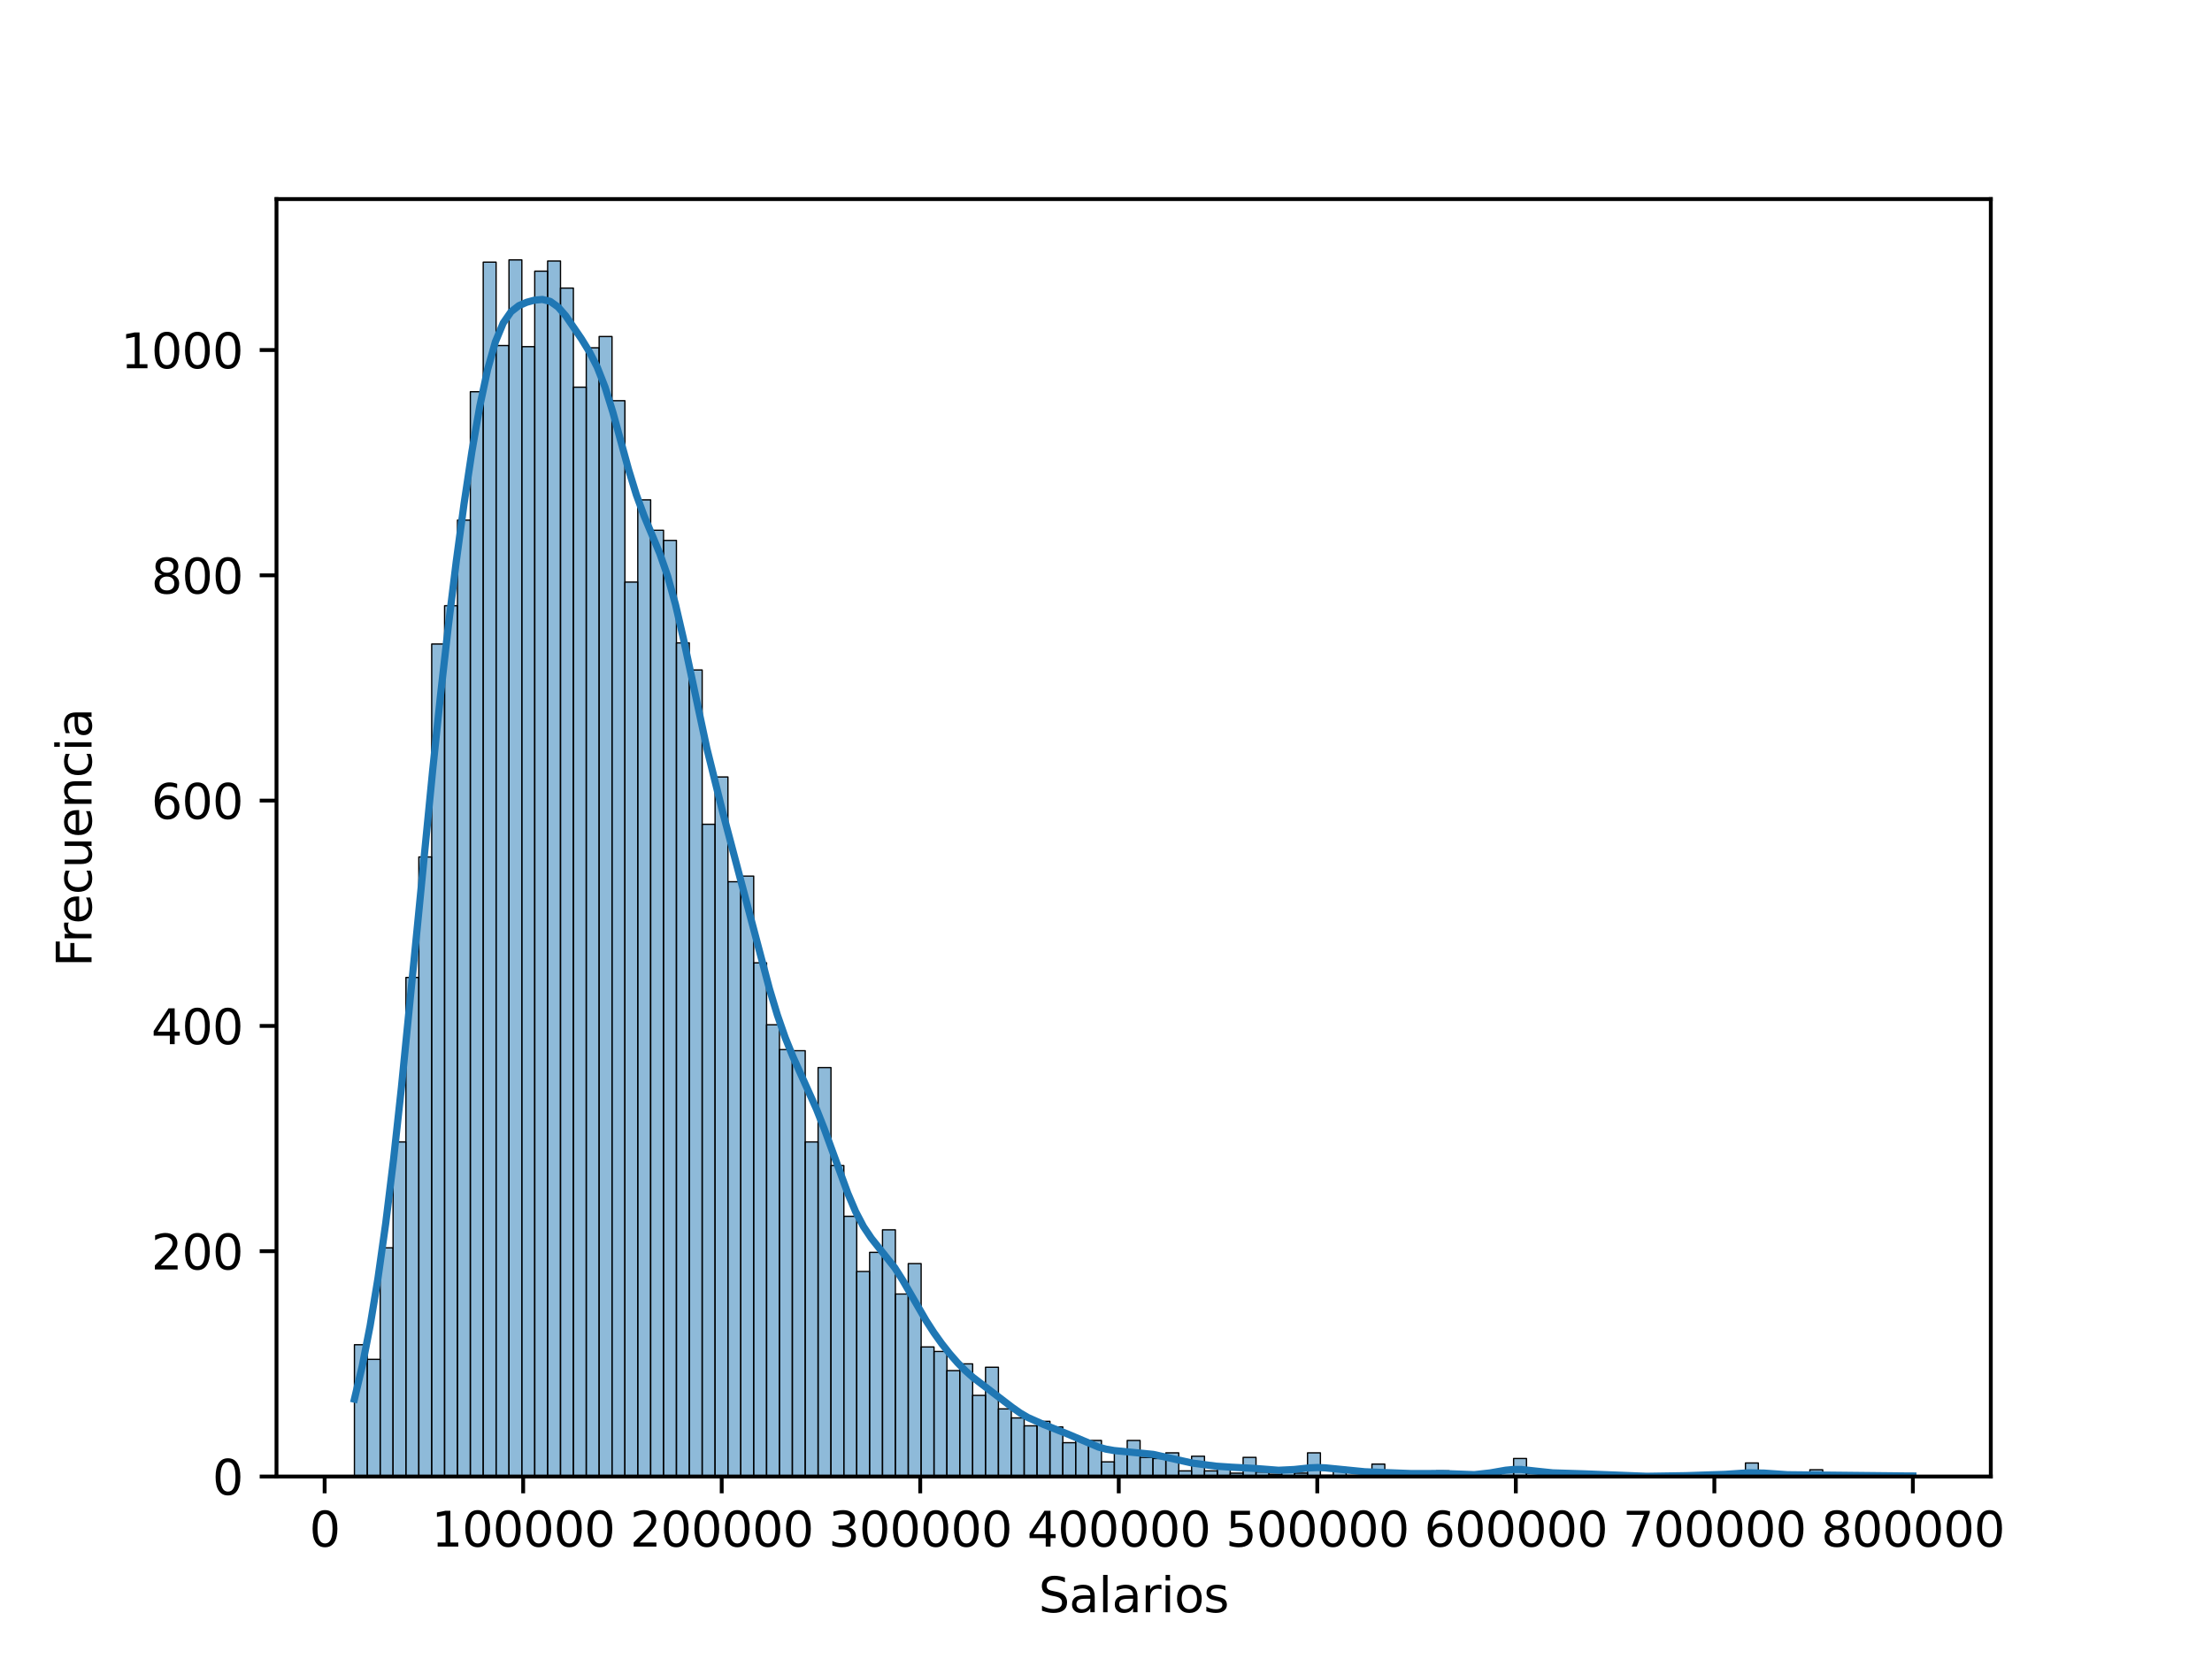 <?xml version="1.0" encoding="utf-8" standalone="no"?>
<!DOCTYPE svg PUBLIC "-//W3C//DTD SVG 1.1//EN"
  "http://www.w3.org/Graphics/SVG/1.1/DTD/svg11.dtd">
<svg xmlns:xlink="http://www.w3.org/1999/xlink" width="460.8pt" height="345.6pt" viewBox="0 0 460.8 345.6" xmlns="http://www.w3.org/2000/svg" version="1.1">
 <defs>
  <style type="text/css">*{stroke-linejoin: round; stroke-linecap: butt}</style>
 </defs>
 <g id="figure_1">
  <g id="patch_1">
   <path d="M 0 345.6 
L 460.8 345.6 
L 460.8 0 
L 0 0 
z
" style="fill: #ffffff"/>
  </g>
  <g id="axes_1">
   <g id="patch_2">
    <path d="M 57.6 307.584 
L 414.72 307.584 
L 414.72 41.472 
L 57.6 41.472 
z
" style="fill: #ffffff"/>
   </g>
   <g id="patch_3">
    <path d="M 73.833 307.584 
L 76.516 307.584 
L 76.516 280.128 
L 73.833 280.128 
z
" clip-path="url(#p0c5a910bc1)" style="fill: #1f77b4; fill-opacity: 0.5; stroke: #000000; stroke-width: 0.268; stroke-linejoin: miter"/>
   </g>
   <g id="patch_4">
    <path d="M 76.516 307.584 
L 79.199 307.584 
L 79.199 283.179 
L 76.516 283.179 
z
" clip-path="url(#p0c5a910bc1)" style="fill: #1f77b4; fill-opacity: 0.5; stroke: #000000; stroke-width: 0.268; stroke-linejoin: miter"/>
   </g>
   <g id="patch_5">
    <path d="M 79.199 307.584 
L 81.882 307.584 
L 81.882 259.947 
L 79.199 259.947 
z
" clip-path="url(#p0c5a910bc1)" style="fill: #1f77b4; fill-opacity: 0.5; stroke: #000000; stroke-width: 0.268; stroke-linejoin: miter"/>
   </g>
   <g id="patch_6">
    <path d="M 81.882 307.584 
L 84.565 307.584 
L 84.565 237.888 
L 81.882 237.888 
z
" clip-path="url(#p0c5a910bc1)" style="fill: #1f77b4; fill-opacity: 0.5; stroke: #000000; stroke-width: 0.268; stroke-linejoin: miter"/>
   </g>
   <g id="patch_7">
    <path d="M 84.565 307.584 
L 87.248 307.584 
L 87.248 203.627 
L 84.565 203.627 
z
" clip-path="url(#p0c5a910bc1)" style="fill: #1f77b4; fill-opacity: 0.5; stroke: #000000; stroke-width: 0.268; stroke-linejoin: miter"/>
   </g>
   <g id="patch_8">
    <path d="M 87.248 307.584 
L 89.931 307.584 
L 89.931 178.517 
L 87.248 178.517 
z
" clip-path="url(#p0c5a910bc1)" style="fill: #1f77b4; fill-opacity: 0.5; stroke: #000000; stroke-width: 0.268; stroke-linejoin: miter"/>
   </g>
   <g id="patch_9">
    <path d="M 89.931 307.584 
L 92.614 307.584 
L 92.614 134.165 
L 89.931 134.165 
z
" clip-path="url(#p0c5a910bc1)" style="fill: #1f77b4; fill-opacity: 0.5; stroke: #000000; stroke-width: 0.268; stroke-linejoin: miter"/>
   </g>
   <g id="patch_10">
    <path d="M 92.614 307.584 
L 95.297 307.584 
L 95.297 126.187 
L 92.614 126.187 
z
" clip-path="url(#p0c5a910bc1)" style="fill: #1f77b4; fill-opacity: 0.5; stroke: #000000; stroke-width: 0.268; stroke-linejoin: miter"/>
   </g>
   <g id="patch_11">
    <path d="M 95.297 307.584 
L 97.981 307.584 
L 97.981 108.352 
L 95.297 108.352 
z
" clip-path="url(#p0c5a910bc1)" style="fill: #1f77b4; fill-opacity: 0.5; stroke: #000000; stroke-width: 0.268; stroke-linejoin: miter"/>
   </g>
   <g id="patch_12">
    <path d="M 97.981 307.584 
L 100.664 307.584 
L 100.664 81.6 
L 97.981 81.6 
z
" clip-path="url(#p0c5a910bc1)" style="fill: #1f77b4; fill-opacity: 0.5; stroke: #000000; stroke-width: 0.268; stroke-linejoin: miter"/>
   </g>
   <g id="patch_13">
    <path d="M 100.664 307.584 
L 103.347 307.584 
L 103.347 54.613 
L 100.664 54.613 
z
" clip-path="url(#p0c5a910bc1)" style="fill: #1f77b4; fill-opacity: 0.5; stroke: #000000; stroke-width: 0.268; stroke-linejoin: miter"/>
   </g>
   <g id="patch_14">
    <path d="M 103.347 307.584 
L 106.03 307.584 
L 106.03 71.979 
L 103.347 71.979 
z
" clip-path="url(#p0c5a910bc1)" style="fill: #1f77b4; fill-opacity: 0.5; stroke: #000000; stroke-width: 0.268; stroke-linejoin: miter"/>
   </g>
   <g id="patch_15">
    <path d="M 106.03 307.584 
L 108.713 307.584 
L 108.713 54.144 
L 106.03 54.144 
z
" clip-path="url(#p0c5a910bc1)" style="fill: #1f77b4; fill-opacity: 0.5; stroke: #000000; stroke-width: 0.268; stroke-linejoin: miter"/>
   </g>
   <g id="patch_16">
    <path d="M 108.713 307.584 
L 111.396 307.584 
L 111.396 72.213 
L 108.713 72.213 
z
" clip-path="url(#p0c5a910bc1)" style="fill: #1f77b4; fill-opacity: 0.5; stroke: #000000; stroke-width: 0.268; stroke-linejoin: miter"/>
   </g>
   <g id="patch_17">
    <path d="M 111.396 307.584 
L 114.079 307.584 
L 114.079 56.491 
L 111.396 56.491 
z
" clip-path="url(#p0c5a910bc1)" style="fill: #1f77b4; fill-opacity: 0.5; stroke: #000000; stroke-width: 0.268; stroke-linejoin: miter"/>
   </g>
   <g id="patch_18">
    <path d="M 114.079 307.584 
L 116.762 307.584 
L 116.762 54.379 
L 114.079 54.379 
z
" clip-path="url(#p0c5a910bc1)" style="fill: #1f77b4; fill-opacity: 0.5; stroke: #000000; stroke-width: 0.268; stroke-linejoin: miter"/>
   </g>
   <g id="patch_19">
    <path d="M 116.762 307.584 
L 119.445 307.584 
L 119.445 60.011 
L 116.762 60.011 
z
" clip-path="url(#p0c5a910bc1)" style="fill: #1f77b4; fill-opacity: 0.5; stroke: #000000; stroke-width: 0.268; stroke-linejoin: miter"/>
   </g>
   <g id="patch_20">
    <path d="M 119.445 307.584 
L 122.128 307.584 
L 122.128 80.661 
L 119.445 80.661 
z
" clip-path="url(#p0c5a910bc1)" style="fill: #1f77b4; fill-opacity: 0.5; stroke: #000000; stroke-width: 0.268; stroke-linejoin: miter"/>
   </g>
   <g id="patch_21">
    <path d="M 122.128 307.584 
L 124.812 307.584 
L 124.812 72.448 
L 122.128 72.448 
z
" clip-path="url(#p0c5a910bc1)" style="fill: #1f77b4; fill-opacity: 0.5; stroke: #000000; stroke-width: 0.268; stroke-linejoin: miter"/>
   </g>
   <g id="patch_22">
    <path d="M 124.812 307.584 
L 127.495 307.584 
L 127.495 70.101 
L 124.812 70.101 
z
" clip-path="url(#p0c5a910bc1)" style="fill: #1f77b4; fill-opacity: 0.5; stroke: #000000; stroke-width: 0.268; stroke-linejoin: miter"/>
   </g>
   <g id="patch_23">
    <path d="M 127.495 307.584 
L 130.178 307.584 
L 130.178 83.477 
L 127.495 83.477 
z
" clip-path="url(#p0c5a910bc1)" style="fill: #1f77b4; fill-opacity: 0.5; stroke: #000000; stroke-width: 0.268; stroke-linejoin: miter"/>
   </g>
   <g id="patch_24">
    <path d="M 130.178 307.584 
L 132.861 307.584 
L 132.861 121.259 
L 130.178 121.259 
z
" clip-path="url(#p0c5a910bc1)" style="fill: #1f77b4; fill-opacity: 0.5; stroke: #000000; stroke-width: 0.268; stroke-linejoin: miter"/>
   </g>
   <g id="patch_25">
    <path d="M 132.861 307.584 
L 135.544 307.584 
L 135.544 104.128 
L 132.861 104.128 
z
" clip-path="url(#p0c5a910bc1)" style="fill: #1f77b4; fill-opacity: 0.5; stroke: #000000; stroke-width: 0.268; stroke-linejoin: miter"/>
   </g>
   <g id="patch_26">
    <path d="M 135.544 307.584 
L 138.227 307.584 
L 138.227 110.464 
L 135.544 110.464 
z
" clip-path="url(#p0c5a910bc1)" style="fill: #1f77b4; fill-opacity: 0.5; stroke: #000000; stroke-width: 0.268; stroke-linejoin: miter"/>
   </g>
   <g id="patch_27">
    <path d="M 138.227 307.584 
L 140.91 307.584 
L 140.91 112.576 
L 138.227 112.576 
z
" clip-path="url(#p0c5a910bc1)" style="fill: #1f77b4; fill-opacity: 0.5; stroke: #000000; stroke-width: 0.268; stroke-linejoin: miter"/>
   </g>
   <g id="patch_28">
    <path d="M 140.91 307.584 
L 143.593 307.584 
L 143.593 133.931 
L 140.91 133.931 
z
" clip-path="url(#p0c5a910bc1)" style="fill: #1f77b4; fill-opacity: 0.5; stroke: #000000; stroke-width: 0.268; stroke-linejoin: miter"/>
   </g>
   <g id="patch_29">
    <path d="M 143.593 307.584 
L 146.276 307.584 
L 146.276 139.563 
L 143.593 139.563 
z
" clip-path="url(#p0c5a910bc1)" style="fill: #1f77b4; fill-opacity: 0.5; stroke: #000000; stroke-width: 0.268; stroke-linejoin: miter"/>
   </g>
   <g id="patch_30">
    <path d="M 146.276 307.584 
L 148.959 307.584 
L 148.959 171.712 
L 146.276 171.712 
z
" clip-path="url(#p0c5a910bc1)" style="fill: #1f77b4; fill-opacity: 0.5; stroke: #000000; stroke-width: 0.268; stroke-linejoin: miter"/>
   </g>
   <g id="patch_31">
    <path d="M 148.959 307.584 
L 151.642 307.584 
L 151.642 161.856 
L 148.959 161.856 
z
" clip-path="url(#p0c5a910bc1)" style="fill: #1f77b4; fill-opacity: 0.5; stroke: #000000; stroke-width: 0.268; stroke-linejoin: miter"/>
   </g>
   <g id="patch_32">
    <path d="M 151.642 307.584 
L 154.326 307.584 
L 154.326 183.68 
L 151.642 183.68 
z
" clip-path="url(#p0c5a910bc1)" style="fill: #1f77b4; fill-opacity: 0.5; stroke: #000000; stroke-width: 0.268; stroke-linejoin: miter"/>
   </g>
   <g id="patch_33">
    <path d="M 154.326 307.584 
L 157.009 307.584 
L 157.009 182.507 
L 154.326 182.507 
z
" clip-path="url(#p0c5a910bc1)" style="fill: #1f77b4; fill-opacity: 0.5; stroke: #000000; stroke-width: 0.268; stroke-linejoin: miter"/>
   </g>
   <g id="patch_34">
    <path d="M 157.009 307.584 
L 159.692 307.584 
L 159.692 200.576 
L 157.009 200.576 
z
" clip-path="url(#p0c5a910bc1)" style="fill: #1f77b4; fill-opacity: 0.5; stroke: #000000; stroke-width: 0.268; stroke-linejoin: miter"/>
   </g>
   <g id="patch_35">
    <path d="M 159.692 307.584 
L 162.375 307.584 
L 162.375 213.483 
L 159.692 213.483 
z
" clip-path="url(#p0c5a910bc1)" style="fill: #1f77b4; fill-opacity: 0.5; stroke: #000000; stroke-width: 0.268; stroke-linejoin: miter"/>
   </g>
   <g id="patch_36">
    <path d="M 162.375 307.584 
L 165.058 307.584 
L 165.058 218.645 
L 162.375 218.645 
z
" clip-path="url(#p0c5a910bc1)" style="fill: #1f77b4; fill-opacity: 0.5; stroke: #000000; stroke-width: 0.268; stroke-linejoin: miter"/>
   </g>
   <g id="patch_37">
    <path d="M 165.058 307.584 
L 167.741 307.584 
L 167.741 218.88 
L 165.058 218.88 
z
" clip-path="url(#p0c5a910bc1)" style="fill: #1f77b4; fill-opacity: 0.5; stroke: #000000; stroke-width: 0.268; stroke-linejoin: miter"/>
   </g>
   <g id="patch_38">
    <path d="M 167.741 307.584 
L 170.424 307.584 
L 170.424 237.888 
L 167.741 237.888 
z
" clip-path="url(#p0c5a910bc1)" style="fill: #1f77b4; fill-opacity: 0.5; stroke: #000000; stroke-width: 0.268; stroke-linejoin: miter"/>
   </g>
   <g id="patch_39">
    <path d="M 170.424 307.584 
L 173.107 307.584 
L 173.107 222.4 
L 170.424 222.4 
z
" clip-path="url(#p0c5a910bc1)" style="fill: #1f77b4; fill-opacity: 0.5; stroke: #000000; stroke-width: 0.268; stroke-linejoin: miter"/>
   </g>
   <g id="patch_40">
    <path d="M 173.107 307.584 
L 175.79 307.584 
L 175.79 242.816 
L 173.107 242.816 
z
" clip-path="url(#p0c5a910bc1)" style="fill: #1f77b4; fill-opacity: 0.5; stroke: #000000; stroke-width: 0.268; stroke-linejoin: miter"/>
   </g>
   <g id="patch_41">
    <path d="M 175.79 307.584 
L 178.473 307.584 
L 178.473 253.376 
L 175.79 253.376 
z
" clip-path="url(#p0c5a910bc1)" style="fill: #1f77b4; fill-opacity: 0.5; stroke: #000000; stroke-width: 0.268; stroke-linejoin: miter"/>
   </g>
   <g id="patch_42">
    <path d="M 178.473 307.584 
L 181.157 307.584 
L 181.157 264.875 
L 178.473 264.875 
z
" clip-path="url(#p0c5a910bc1)" style="fill: #1f77b4; fill-opacity: 0.5; stroke: #000000; stroke-width: 0.268; stroke-linejoin: miter"/>
   </g>
   <g id="patch_43">
    <path d="M 181.157 307.584 
L 183.84 307.584 
L 183.84 260.885 
L 181.157 260.885 
z
" clip-path="url(#p0c5a910bc1)" style="fill: #1f77b4; fill-opacity: 0.5; stroke: #000000; stroke-width: 0.268; stroke-linejoin: miter"/>
   </g>
   <g id="patch_44">
    <path d="M 183.84 307.584 
L 186.523 307.584 
L 186.523 256.192 
L 183.84 256.192 
z
" clip-path="url(#p0c5a910bc1)" style="fill: #1f77b4; fill-opacity: 0.5; stroke: #000000; stroke-width: 0.268; stroke-linejoin: miter"/>
   </g>
   <g id="patch_45">
    <path d="M 186.523 307.584 
L 189.206 307.584 
L 189.206 269.568 
L 186.523 269.568 
z
" clip-path="url(#p0c5a910bc1)" style="fill: #1f77b4; fill-opacity: 0.5; stroke: #000000; stroke-width: 0.268; stroke-linejoin: miter"/>
   </g>
   <g id="patch_46">
    <path d="M 189.206 307.584 
L 191.889 307.584 
L 191.889 263.232 
L 189.206 263.232 
z
" clip-path="url(#p0c5a910bc1)" style="fill: #1f77b4; fill-opacity: 0.5; stroke: #000000; stroke-width: 0.268; stroke-linejoin: miter"/>
   </g>
   <g id="patch_47">
    <path d="M 191.889 307.584 
L 194.572 307.584 
L 194.572 280.597 
L 191.889 280.597 
z
" clip-path="url(#p0c5a910bc1)" style="fill: #1f77b4; fill-opacity: 0.5; stroke: #000000; stroke-width: 0.268; stroke-linejoin: miter"/>
   </g>
   <g id="patch_48">
    <path d="M 194.572 307.584 
L 197.255 307.584 
L 197.255 281.536 
L 194.572 281.536 
z
" clip-path="url(#p0c5a910bc1)" style="fill: #1f77b4; fill-opacity: 0.5; stroke: #000000; stroke-width: 0.268; stroke-linejoin: miter"/>
   </g>
   <g id="patch_49">
    <path d="M 197.255 307.584 
L 199.938 307.584 
L 199.938 285.525 
L 197.255 285.525 
z
" clip-path="url(#p0c5a910bc1)" style="fill: #1f77b4; fill-opacity: 0.5; stroke: #000000; stroke-width: 0.268; stroke-linejoin: miter"/>
   </g>
   <g id="patch_50">
    <path d="M 199.938 307.584 
L 202.621 307.584 
L 202.621 284.117 
L 199.938 284.117 
z
" clip-path="url(#p0c5a910bc1)" style="fill: #1f77b4; fill-opacity: 0.5; stroke: #000000; stroke-width: 0.268; stroke-linejoin: miter"/>
   </g>
   <g id="patch_51">
    <path d="M 202.621 307.584 
L 205.304 307.584 
L 205.304 290.688 
L 202.621 290.688 
z
" clip-path="url(#p0c5a910bc1)" style="fill: #1f77b4; fill-opacity: 0.5; stroke: #000000; stroke-width: 0.268; stroke-linejoin: miter"/>
   </g>
   <g id="patch_52">
    <path d="M 205.304 307.584 
L 207.987 307.584 
L 207.987 284.821 
L 205.304 284.821 
z
" clip-path="url(#p0c5a910bc1)" style="fill: #1f77b4; fill-opacity: 0.5; stroke: #000000; stroke-width: 0.268; stroke-linejoin: miter"/>
   </g>
   <g id="patch_53">
    <path d="M 207.987 307.584 
L 210.671 307.584 
L 210.671 293.504 
L 207.987 293.504 
z
" clip-path="url(#p0c5a910bc1)" style="fill: #1f77b4; fill-opacity: 0.5; stroke: #000000; stroke-width: 0.268; stroke-linejoin: miter"/>
   </g>
   <g id="patch_54">
    <path d="M 210.671 307.584 
L 213.354 307.584 
L 213.354 295.381 
L 210.671 295.381 
z
" clip-path="url(#p0c5a910bc1)" style="fill: #1f77b4; fill-opacity: 0.5; stroke: #000000; stroke-width: 0.268; stroke-linejoin: miter"/>
   </g>
   <g id="patch_55">
    <path d="M 213.354 307.584 
L 216.037 307.584 
L 216.037 297.024 
L 213.354 297.024 
z
" clip-path="url(#p0c5a910bc1)" style="fill: #1f77b4; fill-opacity: 0.5; stroke: #000000; stroke-width: 0.268; stroke-linejoin: miter"/>
   </g>
   <g id="patch_56">
    <path d="M 216.037 307.584 
L 218.72 307.584 
L 218.72 296.085 
L 216.037 296.085 
z
" clip-path="url(#p0c5a910bc1)" style="fill: #1f77b4; fill-opacity: 0.5; stroke: #000000; stroke-width: 0.268; stroke-linejoin: miter"/>
   </g>
   <g id="patch_57">
    <path d="M 218.72 307.584 
L 221.403 307.584 
L 221.403 297.259 
L 218.72 297.259 
z
" clip-path="url(#p0c5a910bc1)" style="fill: #1f77b4; fill-opacity: 0.5; stroke: #000000; stroke-width: 0.268; stroke-linejoin: miter"/>
   </g>
   <g id="patch_58">
    <path d="M 221.403 307.584 
L 224.086 307.584 
L 224.086 300.544 
L 221.403 300.544 
z
" clip-path="url(#p0c5a910bc1)" style="fill: #1f77b4; fill-opacity: 0.5; stroke: #000000; stroke-width: 0.268; stroke-linejoin: miter"/>
   </g>
   <g id="patch_59">
    <path d="M 224.086 307.584 
L 226.769 307.584 
L 226.769 300.075 
L 224.086 300.075 
z
" clip-path="url(#p0c5a910bc1)" style="fill: #1f77b4; fill-opacity: 0.5; stroke: #000000; stroke-width: 0.268; stroke-linejoin: miter"/>
   </g>
   <g id="patch_60">
    <path d="M 226.769 307.584 
L 229.452 307.584 
L 229.452 300.075 
L 226.769 300.075 
z
" clip-path="url(#p0c5a910bc1)" style="fill: #1f77b4; fill-opacity: 0.5; stroke: #000000; stroke-width: 0.268; stroke-linejoin: miter"/>
   </g>
   <g id="patch_61">
    <path d="M 229.452 307.584 
L 232.135 307.584 
L 232.135 304.533 
L 229.452 304.533 
z
" clip-path="url(#p0c5a910bc1)" style="fill: #1f77b4; fill-opacity: 0.5; stroke: #000000; stroke-width: 0.268; stroke-linejoin: miter"/>
   </g>
   <g id="patch_62">
    <path d="M 232.135 307.584 
L 234.818 307.584 
L 234.818 302.187 
L 232.135 302.187 
z
" clip-path="url(#p0c5a910bc1)" style="fill: #1f77b4; fill-opacity: 0.5; stroke: #000000; stroke-width: 0.268; stroke-linejoin: miter"/>
   </g>
   <g id="patch_63">
    <path d="M 234.818 307.584 
L 237.502 307.584 
L 237.502 300.075 
L 234.818 300.075 
z
" clip-path="url(#p0c5a910bc1)" style="fill: #1f77b4; fill-opacity: 0.5; stroke: #000000; stroke-width: 0.268; stroke-linejoin: miter"/>
   </g>
   <g id="patch_64">
    <path d="M 237.502 307.584 
L 240.185 307.584 
L 240.185 303.595 
L 237.502 303.595 
z
" clip-path="url(#p0c5a910bc1)" style="fill: #1f77b4; fill-opacity: 0.5; stroke: #000000; stroke-width: 0.268; stroke-linejoin: miter"/>
   </g>
   <g id="patch_65">
    <path d="M 240.185 307.584 
L 242.868 307.584 
L 242.868 303.829 
L 240.185 303.829 
z
" clip-path="url(#p0c5a910bc1)" style="fill: #1f77b4; fill-opacity: 0.5; stroke: #000000; stroke-width: 0.268; stroke-linejoin: miter"/>
   </g>
   <g id="patch_66">
    <path d="M 242.868 307.584 
L 245.551 307.584 
L 245.551 302.656 
L 242.868 302.656 
z
" clip-path="url(#p0c5a910bc1)" style="fill: #1f77b4; fill-opacity: 0.5; stroke: #000000; stroke-width: 0.268; stroke-linejoin: miter"/>
   </g>
   <g id="patch_67">
    <path d="M 245.551 307.584 
L 248.234 307.584 
L 248.234 306.411 
L 245.551 306.411 
z
" clip-path="url(#p0c5a910bc1)" style="fill: #1f77b4; fill-opacity: 0.5; stroke: #000000; stroke-width: 0.268; stroke-linejoin: miter"/>
   </g>
   <g id="patch_68">
    <path d="M 248.234 307.584 
L 250.917 307.584 
L 250.917 303.36 
L 248.234 303.36 
z
" clip-path="url(#p0c5a910bc1)" style="fill: #1f77b4; fill-opacity: 0.5; stroke: #000000; stroke-width: 0.268; stroke-linejoin: miter"/>
   </g>
   <g id="patch_69">
    <path d="M 250.917 307.584 
L 253.6 307.584 
L 253.6 306.411 
L 250.917 306.411 
z
" clip-path="url(#p0c5a910bc1)" style="fill: #1f77b4; fill-opacity: 0.5; stroke: #000000; stroke-width: 0.268; stroke-linejoin: miter"/>
   </g>
   <g id="patch_70">
    <path d="M 253.6 307.584 
L 256.283 307.584 
L 256.283 305.237 
L 253.6 305.237 
z
" clip-path="url(#p0c5a910bc1)" style="fill: #1f77b4; fill-opacity: 0.5; stroke: #000000; stroke-width: 0.268; stroke-linejoin: miter"/>
   </g>
   <g id="patch_71">
    <path d="M 256.283 307.584 
L 258.966 307.584 
L 258.966 306.88 
L 256.283 306.88 
z
" clip-path="url(#p0c5a910bc1)" style="fill: #1f77b4; fill-opacity: 0.5; stroke: #000000; stroke-width: 0.268; stroke-linejoin: miter"/>
   </g>
   <g id="patch_72">
    <path d="M 258.966 307.584 
L 261.649 307.584 
L 261.649 303.595 
L 258.966 303.595 
z
" clip-path="url(#p0c5a910bc1)" style="fill: #1f77b4; fill-opacity: 0.5; stroke: #000000; stroke-width: 0.268; stroke-linejoin: miter"/>
   </g>
   <g id="patch_73">
    <path d="M 261.649 307.584 
L 264.333 307.584 
L 264.333 306.645 
L 261.649 306.645 
z
" clip-path="url(#p0c5a910bc1)" style="fill: #1f77b4; fill-opacity: 0.5; stroke: #000000; stroke-width: 0.268; stroke-linejoin: miter"/>
   </g>
   <g id="patch_74">
    <path d="M 264.333 307.584 
L 267.016 307.584 
L 267.016 307.115 
L 264.333 307.115 
z
" clip-path="url(#p0c5a910bc1)" style="fill: #1f77b4; fill-opacity: 0.5; stroke: #000000; stroke-width: 0.268; stroke-linejoin: miter"/>
   </g>
   <g id="patch_75">
    <path d="M 267.016 307.584 
L 269.699 307.584 
L 269.699 306.176 
L 267.016 306.176 
z
" clip-path="url(#p0c5a910bc1)" style="fill: #1f77b4; fill-opacity: 0.5; stroke: #000000; stroke-width: 0.268; stroke-linejoin: miter"/>
   </g>
   <g id="patch_76">
    <path d="M 269.699 307.584 
L 272.382 307.584 
L 272.382 306.88 
L 269.699 306.88 
z
" clip-path="url(#p0c5a910bc1)" style="fill: #1f77b4; fill-opacity: 0.5; stroke: #000000; stroke-width: 0.268; stroke-linejoin: miter"/>
   </g>
   <g id="patch_77">
    <path d="M 272.382 307.584 
L 275.065 307.584 
L 275.065 302.656 
L 272.382 302.656 
z
" clip-path="url(#p0c5a910bc1)" style="fill: #1f77b4; fill-opacity: 0.5; stroke: #000000; stroke-width: 0.268; stroke-linejoin: miter"/>
   </g>
   <g id="patch_78">
    <path d="M 275.065 307.584 
L 277.748 307.584 
L 277.748 307.349 
L 275.065 307.349 
z
" clip-path="url(#p0c5a910bc1)" style="fill: #1f77b4; fill-opacity: 0.5; stroke: #000000; stroke-width: 0.268; stroke-linejoin: miter"/>
   </g>
   <g id="patch_79">
    <path d="M 277.748 307.584 
L 280.431 307.584 
L 280.431 305.707 
L 277.748 305.707 
z
" clip-path="url(#p0c5a910bc1)" style="fill: #1f77b4; fill-opacity: 0.5; stroke: #000000; stroke-width: 0.268; stroke-linejoin: miter"/>
   </g>
   <g id="patch_80">
    <path d="M 280.431 307.584 
L 283.114 307.584 
L 283.114 307.349 
L 280.431 307.349 
z
" clip-path="url(#p0c5a910bc1)" style="fill: #1f77b4; fill-opacity: 0.5; stroke: #000000; stroke-width: 0.268; stroke-linejoin: miter"/>
   </g>
   <g id="patch_81">
    <path d="M 283.114 307.584 
L 285.797 307.584 
L 285.797 307.349 
L 283.114 307.349 
z
" clip-path="url(#p0c5a910bc1)" style="fill: #1f77b4; fill-opacity: 0.5; stroke: #000000; stroke-width: 0.268; stroke-linejoin: miter"/>
   </g>
   <g id="patch_82">
    <path d="M 285.797 307.584 
L 288.48 307.584 
L 288.48 305.003 
L 285.797 305.003 
z
" clip-path="url(#p0c5a910bc1)" style="fill: #1f77b4; fill-opacity: 0.5; stroke: #000000; stroke-width: 0.268; stroke-linejoin: miter"/>
   </g>
   <g id="patch_83">
    <path d="M 288.48 307.584 
L 291.163 307.584 
L 291.163 307.349 
L 288.48 307.349 
z
" clip-path="url(#p0c5a910bc1)" style="fill: #1f77b4; fill-opacity: 0.5; stroke: #000000; stroke-width: 0.268; stroke-linejoin: miter"/>
   </g>
   <g id="patch_84">
    <path d="M 291.163 307.584 
L 293.847 307.584 
L 293.847 307.584 
L 291.163 307.584 
z
" clip-path="url(#p0c5a910bc1)" style="fill: #1f77b4; fill-opacity: 0.5; stroke: #000000; stroke-width: 0.268; stroke-linejoin: miter"/>
   </g>
   <g id="patch_85">
    <path d="M 293.847 307.584 
L 296.53 307.584 
L 296.53 306.88 
L 293.847 306.88 
z
" clip-path="url(#p0c5a910bc1)" style="fill: #1f77b4; fill-opacity: 0.5; stroke: #000000; stroke-width: 0.268; stroke-linejoin: miter"/>
   </g>
   <g id="patch_86">
    <path d="M 296.53 307.584 
L 299.213 307.584 
L 299.213 307.115 
L 296.53 307.115 
z
" clip-path="url(#p0c5a910bc1)" style="fill: #1f77b4; fill-opacity: 0.5; stroke: #000000; stroke-width: 0.268; stroke-linejoin: miter"/>
   </g>
   <g id="patch_87">
    <path d="M 299.213 307.584 
L 301.896 307.584 
L 301.896 306.411 
L 299.213 306.411 
z
" clip-path="url(#p0c5a910bc1)" style="fill: #1f77b4; fill-opacity: 0.5; stroke: #000000; stroke-width: 0.268; stroke-linejoin: miter"/>
   </g>
   <g id="patch_88">
    <path d="M 301.896 307.584 
L 304.579 307.584 
L 304.579 306.88 
L 301.896 306.88 
z
" clip-path="url(#p0c5a910bc1)" style="fill: #1f77b4; fill-opacity: 0.5; stroke: #000000; stroke-width: 0.268; stroke-linejoin: miter"/>
   </g>
   <g id="patch_89">
    <path d="M 304.579 307.584 
L 307.262 307.584 
L 307.262 307.584 
L 304.579 307.584 
z
" clip-path="url(#p0c5a910bc1)" style="fill: #1f77b4; fill-opacity: 0.5; stroke: #000000; stroke-width: 0.268; stroke-linejoin: miter"/>
   </g>
   <g id="patch_90">
    <path d="M 307.262 307.584 
L 309.945 307.584 
L 309.945 307.584 
L 307.262 307.584 
z
" clip-path="url(#p0c5a910bc1)" style="fill: #1f77b4; fill-opacity: 0.5; stroke: #000000; stroke-width: 0.268; stroke-linejoin: miter"/>
   </g>
   <g id="patch_91">
    <path d="M 309.945 307.584 
L 312.628 307.584 
L 312.628 307.584 
L 309.945 307.584 
z
" clip-path="url(#p0c5a910bc1)" style="fill: #1f77b4; fill-opacity: 0.5; stroke: #000000; stroke-width: 0.268; stroke-linejoin: miter"/>
   </g>
   <g id="patch_92">
    <path d="M 312.628 307.584 
L 315.311 307.584 
L 315.311 305.941 
L 312.628 305.941 
z
" clip-path="url(#p0c5a910bc1)" style="fill: #1f77b4; fill-opacity: 0.5; stroke: #000000; stroke-width: 0.268; stroke-linejoin: miter"/>
   </g>
   <g id="patch_93">
    <path d="M 315.311 307.584 
L 317.994 307.584 
L 317.994 303.829 
L 315.311 303.829 
z
" clip-path="url(#p0c5a910bc1)" style="fill: #1f77b4; fill-opacity: 0.5; stroke: #000000; stroke-width: 0.268; stroke-linejoin: miter"/>
   </g>
   <g id="patch_94">
    <path d="M 317.994 307.584 
L 320.678 307.584 
L 320.678 306.88 
L 317.994 306.88 
z
" clip-path="url(#p0c5a910bc1)" style="fill: #1f77b4; fill-opacity: 0.5; stroke: #000000; stroke-width: 0.268; stroke-linejoin: miter"/>
   </g>
   <g id="patch_95">
    <path d="M 320.678 307.584 
L 323.361 307.584 
L 323.361 307.584 
L 320.678 307.584 
z
" clip-path="url(#p0c5a910bc1)" style="fill: #1f77b4; fill-opacity: 0.5; stroke: #000000; stroke-width: 0.268; stroke-linejoin: miter"/>
   </g>
   <g id="patch_96">
    <path d="M 323.361 307.584 
L 326.044 307.584 
L 326.044 307.115 
L 323.361 307.115 
z
" clip-path="url(#p0c5a910bc1)" style="fill: #1f77b4; fill-opacity: 0.5; stroke: #000000; stroke-width: 0.268; stroke-linejoin: miter"/>
   </g>
   <g id="patch_97">
    <path d="M 326.044 307.584 
L 328.727 307.584 
L 328.727 306.645 
L 326.044 306.645 
z
" clip-path="url(#p0c5a910bc1)" style="fill: #1f77b4; fill-opacity: 0.5; stroke: #000000; stroke-width: 0.268; stroke-linejoin: miter"/>
   </g>
   <g id="patch_98">
    <path d="M 328.727 307.584 
L 331.41 307.584 
L 331.41 306.645 
L 328.727 306.645 
z
" clip-path="url(#p0c5a910bc1)" style="fill: #1f77b4; fill-opacity: 0.5; stroke: #000000; stroke-width: 0.268; stroke-linejoin: miter"/>
   </g>
   <g id="patch_99">
    <path d="M 331.41 307.584 
L 334.093 307.584 
L 334.093 306.88 
L 331.41 306.88 
z
" clip-path="url(#p0c5a910bc1)" style="fill: #1f77b4; fill-opacity: 0.5; stroke: #000000; stroke-width: 0.268; stroke-linejoin: miter"/>
   </g>
   <g id="patch_100">
    <path d="M 334.093 307.584 
L 336.776 307.584 
L 336.776 307.584 
L 334.093 307.584 
z
" clip-path="url(#p0c5a910bc1)" style="fill: #1f77b4; fill-opacity: 0.5; stroke: #000000; stroke-width: 0.268; stroke-linejoin: miter"/>
   </g>
   <g id="patch_101">
    <path d="M 336.776 307.584 
L 339.459 307.584 
L 339.459 307.584 
L 336.776 307.584 
z
" clip-path="url(#p0c5a910bc1)" style="fill: #1f77b4; fill-opacity: 0.5; stroke: #000000; stroke-width: 0.268; stroke-linejoin: miter"/>
   </g>
   <g id="patch_102">
    <path d="M 339.459 307.584 
L 342.142 307.584 
L 342.142 307.584 
L 339.459 307.584 
z
" clip-path="url(#p0c5a910bc1)" style="fill: #1f77b4; fill-opacity: 0.5; stroke: #000000; stroke-width: 0.268; stroke-linejoin: miter"/>
   </g>
   <g id="patch_103">
    <path d="M 342.142 307.584 
L 344.825 307.584 
L 344.825 307.584 
L 342.142 307.584 
z
" clip-path="url(#p0c5a910bc1)" style="fill: #1f77b4; fill-opacity: 0.5; stroke: #000000; stroke-width: 0.268; stroke-linejoin: miter"/>
   </g>
   <g id="patch_104">
    <path d="M 344.825 307.584 
L 347.508 307.584 
L 347.508 307.584 
L 344.825 307.584 
z
" clip-path="url(#p0c5a910bc1)" style="fill: #1f77b4; fill-opacity: 0.5; stroke: #000000; stroke-width: 0.268; stroke-linejoin: miter"/>
   </g>
   <g id="patch_105">
    <path d="M 347.508 307.584 
L 350.192 307.584 
L 350.192 307.349 
L 347.508 307.349 
z
" clip-path="url(#p0c5a910bc1)" style="fill: #1f77b4; fill-opacity: 0.5; stroke: #000000; stroke-width: 0.268; stroke-linejoin: miter"/>
   </g>
   <g id="patch_106">
    <path d="M 350.192 307.584 
L 352.875 307.584 
L 352.875 307.584 
L 350.192 307.584 
z
" clip-path="url(#p0c5a910bc1)" style="fill: #1f77b4; fill-opacity: 0.5; stroke: #000000; stroke-width: 0.268; stroke-linejoin: miter"/>
   </g>
   <g id="patch_107">
    <path d="M 352.875 307.584 
L 355.558 307.584 
L 355.558 307.349 
L 352.875 307.349 
z
" clip-path="url(#p0c5a910bc1)" style="fill: #1f77b4; fill-opacity: 0.5; stroke: #000000; stroke-width: 0.268; stroke-linejoin: miter"/>
   </g>
   <g id="patch_108">
    <path d="M 355.558 307.584 
L 358.241 307.584 
L 358.241 306.88 
L 355.558 306.88 
z
" clip-path="url(#p0c5a910bc1)" style="fill: #1f77b4; fill-opacity: 0.5; stroke: #000000; stroke-width: 0.268; stroke-linejoin: miter"/>
   </g>
   <g id="patch_109">
    <path d="M 358.241 307.584 
L 360.924 307.584 
L 360.924 307.584 
L 358.241 307.584 
z
" clip-path="url(#p0c5a910bc1)" style="fill: #1f77b4; fill-opacity: 0.5; stroke: #000000; stroke-width: 0.268; stroke-linejoin: miter"/>
   </g>
   <g id="patch_110">
    <path d="M 360.924 307.584 
L 363.607 307.584 
L 363.607 307.584 
L 360.924 307.584 
z
" clip-path="url(#p0c5a910bc1)" style="fill: #1f77b4; fill-opacity: 0.5; stroke: #000000; stroke-width: 0.268; stroke-linejoin: miter"/>
   </g>
   <g id="patch_111">
    <path d="M 363.607 307.584 
L 366.29 307.584 
L 366.29 304.768 
L 363.607 304.768 
z
" clip-path="url(#p0c5a910bc1)" style="fill: #1f77b4; fill-opacity: 0.5; stroke: #000000; stroke-width: 0.268; stroke-linejoin: miter"/>
   </g>
   <g id="patch_112">
    <path d="M 366.29 307.584 
L 368.973 307.584 
L 368.973 307.349 
L 366.29 307.349 
z
" clip-path="url(#p0c5a910bc1)" style="fill: #1f77b4; fill-opacity: 0.5; stroke: #000000; stroke-width: 0.268; stroke-linejoin: miter"/>
   </g>
   <g id="patch_113">
    <path d="M 368.973 307.584 
L 371.656 307.584 
L 371.656 307.584 
L 368.973 307.584 
z
" clip-path="url(#p0c5a910bc1)" style="fill: #1f77b4; fill-opacity: 0.5; stroke: #000000; stroke-width: 0.268; stroke-linejoin: miter"/>
   </g>
   <g id="patch_114">
    <path d="M 371.656 307.584 
L 374.339 307.584 
L 374.339 307.584 
L 371.656 307.584 
z
" clip-path="url(#p0c5a910bc1)" style="fill: #1f77b4; fill-opacity: 0.5; stroke: #000000; stroke-width: 0.268; stroke-linejoin: miter"/>
   </g>
   <g id="patch_115">
    <path d="M 374.339 307.584 
L 377.023 307.584 
L 377.023 307.584 
L 374.339 307.584 
z
" clip-path="url(#p0c5a910bc1)" style="fill: #1f77b4; fill-opacity: 0.5; stroke: #000000; stroke-width: 0.268; stroke-linejoin: miter"/>
   </g>
   <g id="patch_116">
    <path d="M 377.023 307.584 
L 379.706 307.584 
L 379.706 306.176 
L 377.023 306.176 
z
" clip-path="url(#p0c5a910bc1)" style="fill: #1f77b4; fill-opacity: 0.5; stroke: #000000; stroke-width: 0.268; stroke-linejoin: miter"/>
   </g>
   <g id="patch_117">
    <path d="M 379.706 307.584 
L 382.389 307.584 
L 382.389 307.584 
L 379.706 307.584 
z
" clip-path="url(#p0c5a910bc1)" style="fill: #1f77b4; fill-opacity: 0.5; stroke: #000000; stroke-width: 0.268; stroke-linejoin: miter"/>
   </g>
   <g id="patch_118">
    <path d="M 382.389 307.584 
L 385.072 307.584 
L 385.072 307.584 
L 382.389 307.584 
z
" clip-path="url(#p0c5a910bc1)" style="fill: #1f77b4; fill-opacity: 0.5; stroke: #000000; stroke-width: 0.268; stroke-linejoin: miter"/>
   </g>
   <g id="patch_119">
    <path d="M 385.072 307.584 
L 387.755 307.584 
L 387.755 307.349 
L 385.072 307.349 
z
" clip-path="url(#p0c5a910bc1)" style="fill: #1f77b4; fill-opacity: 0.5; stroke: #000000; stroke-width: 0.268; stroke-linejoin: miter"/>
   </g>
   <g id="patch_120">
    <path d="M 387.755 307.584 
L 390.438 307.584 
L 390.438 307.584 
L 387.755 307.584 
z
" clip-path="url(#p0c5a910bc1)" style="fill: #1f77b4; fill-opacity: 0.5; stroke: #000000; stroke-width: 0.268; stroke-linejoin: miter"/>
   </g>
   <g id="patch_121">
    <path d="M 390.438 307.584 
L 393.121 307.584 
L 393.121 307.584 
L 390.438 307.584 
z
" clip-path="url(#p0c5a910bc1)" style="fill: #1f77b4; fill-opacity: 0.5; stroke: #000000; stroke-width: 0.268; stroke-linejoin: miter"/>
   </g>
   <g id="patch_122">
    <path d="M 393.121 307.584 
L 395.804 307.584 
L 395.804 307.349 
L 393.121 307.349 
z
" clip-path="url(#p0c5a910bc1)" style="fill: #1f77b4; fill-opacity: 0.5; stroke: #000000; stroke-width: 0.268; stroke-linejoin: miter"/>
   </g>
   <g id="patch_123">
    <path d="M 395.804 307.584 
L 398.487 307.584 
L 398.487 307.349 
L 395.804 307.349 
z
" clip-path="url(#p0c5a910bc1)" style="fill: #1f77b4; fill-opacity: 0.5; stroke: #000000; stroke-width: 0.268; stroke-linejoin: miter"/>
   </g>
   <g id="matplotlib.axis_1">
    <g id="xtick_1">
     <g id="line2d_1">
      <defs>
       <path id="m346df18e95" d="M 0 0 
L 0 3.5 
" style="stroke: #000000; stroke-width: 0.8"/>
      </defs>
      <g>
       <use xlink:href="#m346df18e95" x="67.629" y="307.584" style="stroke: #000000; stroke-width: 0.8"/>
      </g>
     </g>
     <g id="text_1">
      <!-- 0 -->
      <g transform="translate(64.448 322.182) scale(0.1 -0.1)">
       <defs>
        <path id="DejaVuSans-30" d="M 2034 4250 
Q 1547 4250 1301 3770 
Q 1056 3291 1056 2328 
Q 1056 1369 1301 889 
Q 1547 409 2034 409 
Q 2525 409 2770 889 
Q 3016 1369 3016 2328 
Q 3016 3291 2770 3770 
Q 2525 4250 2034 4250 
z
M 2034 4750 
Q 2819 4750 3233 4129 
Q 3647 3509 3647 2328 
Q 3647 1150 3233 529 
Q 2819 -91 2034 -91 
Q 1250 -91 836 529 
Q 422 1150 422 2328 
Q 422 3509 836 4129 
Q 1250 4750 2034 4750 
z
" transform="scale(0.016)"/>
       </defs>
       <use xlink:href="#DejaVuSans-30"/>
      </g>
     </g>
    </g>
    <g id="xtick_2">
     <g id="line2d_2">
      <g>
       <use xlink:href="#m346df18e95" x="108.986" y="307.584" style="stroke: #000000; stroke-width: 0.8"/>
      </g>
     </g>
     <g id="text_2">
      <!-- 100000 -->
      <g transform="translate(89.899 322.182) scale(0.1 -0.1)">
       <defs>
        <path id="DejaVuSans-31" d="M 794 531 
L 1825 531 
L 1825 4091 
L 703 3866 
L 703 4441 
L 1819 4666 
L 2450 4666 
L 2450 531 
L 3481 531 
L 3481 0 
L 794 0 
L 794 531 
z
" transform="scale(0.016)"/>
       </defs>
       <use xlink:href="#DejaVuSans-31"/>
       <use xlink:href="#DejaVuSans-30" transform="translate(63.623 0)"/>
       <use xlink:href="#DejaVuSans-30" transform="translate(127.246 0)"/>
       <use xlink:href="#DejaVuSans-30" transform="translate(190.869 0)"/>
       <use xlink:href="#DejaVuSans-30" transform="translate(254.492 0)"/>
       <use xlink:href="#DejaVuSans-30" transform="translate(318.115 0)"/>
      </g>
     </g>
    </g>
    <g id="xtick_3">
     <g id="line2d_3">
      <g>
       <use xlink:href="#m346df18e95" x="150.344" y="307.584" style="stroke: #000000; stroke-width: 0.8"/>
      </g>
     </g>
     <g id="text_3">
      <!-- 200000 -->
      <g transform="translate(131.256 322.182) scale(0.1 -0.1)">
       <defs>
        <path id="DejaVuSans-32" d="M 1228 531 
L 3431 531 
L 3431 0 
L 469 0 
L 469 531 
Q 828 903 1448 1529 
Q 2069 2156 2228 2338 
Q 2531 2678 2651 2914 
Q 2772 3150 2772 3378 
Q 2772 3750 2511 3984 
Q 2250 4219 1831 4219 
Q 1534 4219 1204 4116 
Q 875 4013 500 3803 
L 500 4441 
Q 881 4594 1212 4672 
Q 1544 4750 1819 4750 
Q 2544 4750 2975 4387 
Q 3406 4025 3406 3419 
Q 3406 3131 3298 2873 
Q 3191 2616 2906 2266 
Q 2828 2175 2409 1742 
Q 1991 1309 1228 531 
z
" transform="scale(0.016)"/>
       </defs>
       <use xlink:href="#DejaVuSans-32"/>
       <use xlink:href="#DejaVuSans-30" transform="translate(63.623 0)"/>
       <use xlink:href="#DejaVuSans-30" transform="translate(127.246 0)"/>
       <use xlink:href="#DejaVuSans-30" transform="translate(190.869 0)"/>
       <use xlink:href="#DejaVuSans-30" transform="translate(254.492 0)"/>
       <use xlink:href="#DejaVuSans-30" transform="translate(318.115 0)"/>
      </g>
     </g>
    </g>
    <g id="xtick_4">
     <g id="line2d_4">
      <g>
       <use xlink:href="#m346df18e95" x="191.701" y="307.584" style="stroke: #000000; stroke-width: 0.8"/>
      </g>
     </g>
     <g id="text_4">
      <!-- 300000 -->
      <g transform="translate(172.613 322.182) scale(0.1 -0.1)">
       <defs>
        <path id="DejaVuSans-33" d="M 2597 2516 
Q 3050 2419 3304 2112 
Q 3559 1806 3559 1356 
Q 3559 666 3084 287 
Q 2609 -91 1734 -91 
Q 1441 -91 1130 -33 
Q 819 25 488 141 
L 488 750 
Q 750 597 1062 519 
Q 1375 441 1716 441 
Q 2309 441 2620 675 
Q 2931 909 2931 1356 
Q 2931 1769 2642 2001 
Q 2353 2234 1838 2234 
L 1294 2234 
L 1294 2753 
L 1863 2753 
Q 2328 2753 2575 2939 
Q 2822 3125 2822 3475 
Q 2822 3834 2567 4026 
Q 2313 4219 1838 4219 
Q 1578 4219 1281 4162 
Q 984 4106 628 3988 
L 628 4550 
Q 988 4650 1302 4700 
Q 1616 4750 1894 4750 
Q 2613 4750 3031 4423 
Q 3450 4097 3450 3541 
Q 3450 3153 3228 2886 
Q 3006 2619 2597 2516 
z
" transform="scale(0.016)"/>
       </defs>
       <use xlink:href="#DejaVuSans-33"/>
       <use xlink:href="#DejaVuSans-30" transform="translate(63.623 0)"/>
       <use xlink:href="#DejaVuSans-30" transform="translate(127.246 0)"/>
       <use xlink:href="#DejaVuSans-30" transform="translate(190.869 0)"/>
       <use xlink:href="#DejaVuSans-30" transform="translate(254.492 0)"/>
       <use xlink:href="#DejaVuSans-30" transform="translate(318.115 0)"/>
      </g>
     </g>
    </g>
    <g id="xtick_5">
     <g id="line2d_5">
      <g>
       <use xlink:href="#m346df18e95" x="233.058" y="307.584" style="stroke: #000000; stroke-width: 0.8"/>
      </g>
     </g>
     <g id="text_5">
      <!-- 400000 -->
      <g transform="translate(213.971 322.182) scale(0.1 -0.1)">
       <defs>
        <path id="DejaVuSans-34" d="M 2419 4116 
L 825 1625 
L 2419 1625 
L 2419 4116 
z
M 2253 4666 
L 3047 4666 
L 3047 1625 
L 3713 1625 
L 3713 1100 
L 3047 1100 
L 3047 0 
L 2419 0 
L 2419 1100 
L 313 1100 
L 313 1709 
L 2253 4666 
z
" transform="scale(0.016)"/>
       </defs>
       <use xlink:href="#DejaVuSans-34"/>
       <use xlink:href="#DejaVuSans-30" transform="translate(63.623 0)"/>
       <use xlink:href="#DejaVuSans-30" transform="translate(127.246 0)"/>
       <use xlink:href="#DejaVuSans-30" transform="translate(190.869 0)"/>
       <use xlink:href="#DejaVuSans-30" transform="translate(254.492 0)"/>
       <use xlink:href="#DejaVuSans-30" transform="translate(318.115 0)"/>
      </g>
     </g>
    </g>
    <g id="xtick_6">
     <g id="line2d_6">
      <g>
       <use xlink:href="#m346df18e95" x="274.415" y="307.584" style="stroke: #000000; stroke-width: 0.8"/>
      </g>
     </g>
     <g id="text_6">
      <!-- 500000 -->
      <g transform="translate(255.328 322.182) scale(0.1 -0.1)">
       <defs>
        <path id="DejaVuSans-35" d="M 691 4666 
L 3169 4666 
L 3169 4134 
L 1269 4134 
L 1269 2991 
Q 1406 3038 1543 3061 
Q 1681 3084 1819 3084 
Q 2600 3084 3056 2656 
Q 3513 2228 3513 1497 
Q 3513 744 3044 326 
Q 2575 -91 1722 -91 
Q 1428 -91 1123 -41 
Q 819 9 494 109 
L 494 744 
Q 775 591 1075 516 
Q 1375 441 1709 441 
Q 2250 441 2565 725 
Q 2881 1009 2881 1497 
Q 2881 1984 2565 2268 
Q 2250 2553 1709 2553 
Q 1456 2553 1204 2497 
Q 953 2441 691 2322 
L 691 4666 
z
" transform="scale(0.016)"/>
       </defs>
       <use xlink:href="#DejaVuSans-35"/>
       <use xlink:href="#DejaVuSans-30" transform="translate(63.623 0)"/>
       <use xlink:href="#DejaVuSans-30" transform="translate(127.246 0)"/>
       <use xlink:href="#DejaVuSans-30" transform="translate(190.869 0)"/>
       <use xlink:href="#DejaVuSans-30" transform="translate(254.492 0)"/>
       <use xlink:href="#DejaVuSans-30" transform="translate(318.115 0)"/>
      </g>
     </g>
    </g>
    <g id="xtick_7">
     <g id="line2d_7">
      <g>
       <use xlink:href="#m346df18e95" x="315.773" y="307.584" style="stroke: #000000; stroke-width: 0.8"/>
      </g>
     </g>
     <g id="text_7">
      <!-- 600000 -->
      <g transform="translate(296.685 322.182) scale(0.1 -0.1)">
       <defs>
        <path id="DejaVuSans-36" d="M 2113 2584 
Q 1688 2584 1439 2293 
Q 1191 2003 1191 1497 
Q 1191 994 1439 701 
Q 1688 409 2113 409 
Q 2538 409 2786 701 
Q 3034 994 3034 1497 
Q 3034 2003 2786 2293 
Q 2538 2584 2113 2584 
z
M 3366 4563 
L 3366 3988 
Q 3128 4100 2886 4159 
Q 2644 4219 2406 4219 
Q 1781 4219 1451 3797 
Q 1122 3375 1075 2522 
Q 1259 2794 1537 2939 
Q 1816 3084 2150 3084 
Q 2853 3084 3261 2657 
Q 3669 2231 3669 1497 
Q 3669 778 3244 343 
Q 2819 -91 2113 -91 
Q 1303 -91 875 529 
Q 447 1150 447 2328 
Q 447 3434 972 4092 
Q 1497 4750 2381 4750 
Q 2619 4750 2861 4703 
Q 3103 4656 3366 4563 
z
" transform="scale(0.016)"/>
       </defs>
       <use xlink:href="#DejaVuSans-36"/>
       <use xlink:href="#DejaVuSans-30" transform="translate(63.623 0)"/>
       <use xlink:href="#DejaVuSans-30" transform="translate(127.246 0)"/>
       <use xlink:href="#DejaVuSans-30" transform="translate(190.869 0)"/>
       <use xlink:href="#DejaVuSans-30" transform="translate(254.492 0)"/>
       <use xlink:href="#DejaVuSans-30" transform="translate(318.115 0)"/>
      </g>
     </g>
    </g>
    <g id="xtick_8">
     <g id="line2d_8">
      <g>
       <use xlink:href="#m346df18e95" x="357.13" y="307.584" style="stroke: #000000; stroke-width: 0.8"/>
      </g>
     </g>
     <g id="text_8">
      <!-- 700000 -->
      <g transform="translate(338.043 322.182) scale(0.1 -0.1)">
       <defs>
        <path id="DejaVuSans-37" d="M 525 4666 
L 3525 4666 
L 3525 4397 
L 1831 0 
L 1172 0 
L 2766 4134 
L 525 4134 
L 525 4666 
z
" transform="scale(0.016)"/>
       </defs>
       <use xlink:href="#DejaVuSans-37"/>
       <use xlink:href="#DejaVuSans-30" transform="translate(63.623 0)"/>
       <use xlink:href="#DejaVuSans-30" transform="translate(127.246 0)"/>
       <use xlink:href="#DejaVuSans-30" transform="translate(190.869 0)"/>
       <use xlink:href="#DejaVuSans-30" transform="translate(254.492 0)"/>
       <use xlink:href="#DejaVuSans-30" transform="translate(318.115 0)"/>
      </g>
     </g>
    </g>
    <g id="xtick_9">
     <g id="line2d_9">
      <g>
       <use xlink:href="#m346df18e95" x="398.487" y="307.584" style="stroke: #000000; stroke-width: 0.8"/>
      </g>
     </g>
     <g id="text_9">
      <!-- 800000 -->
      <g transform="translate(379.4 322.182) scale(0.1 -0.1)">
       <defs>
        <path id="DejaVuSans-38" d="M 2034 2216 
Q 1584 2216 1326 1975 
Q 1069 1734 1069 1313 
Q 1069 891 1326 650 
Q 1584 409 2034 409 
Q 2484 409 2743 651 
Q 3003 894 3003 1313 
Q 3003 1734 2745 1975 
Q 2488 2216 2034 2216 
z
M 1403 2484 
Q 997 2584 770 2862 
Q 544 3141 544 3541 
Q 544 4100 942 4425 
Q 1341 4750 2034 4750 
Q 2731 4750 3128 4425 
Q 3525 4100 3525 3541 
Q 3525 3141 3298 2862 
Q 3072 2584 2669 2484 
Q 3125 2378 3379 2068 
Q 3634 1759 3634 1313 
Q 3634 634 3220 271 
Q 2806 -91 2034 -91 
Q 1263 -91 848 271 
Q 434 634 434 1313 
Q 434 1759 690 2068 
Q 947 2378 1403 2484 
z
M 1172 3481 
Q 1172 3119 1398 2916 
Q 1625 2713 2034 2713 
Q 2441 2713 2670 2916 
Q 2900 3119 2900 3481 
Q 2900 3844 2670 4047 
Q 2441 4250 2034 4250 
Q 1625 4250 1398 4047 
Q 1172 3844 1172 3481 
z
" transform="scale(0.016)"/>
       </defs>
       <use xlink:href="#DejaVuSans-38"/>
       <use xlink:href="#DejaVuSans-30" transform="translate(63.623 0)"/>
       <use xlink:href="#DejaVuSans-30" transform="translate(127.246 0)"/>
       <use xlink:href="#DejaVuSans-30" transform="translate(190.869 0)"/>
       <use xlink:href="#DejaVuSans-30" transform="translate(254.492 0)"/>
       <use xlink:href="#DejaVuSans-30" transform="translate(318.115 0)"/>
      </g>
     </g>
    </g>
    <g id="text_10">
     <!-- Salarios -->
     <g transform="translate(216.36 335.861) scale(0.1 -0.1)">
      <defs>
       <path id="DejaVuSans-53" d="M 3425 4513 
L 3425 3897 
Q 3066 4069 2747 4153 
Q 2428 4238 2131 4238 
Q 1616 4238 1336 4038 
Q 1056 3838 1056 3469 
Q 1056 3159 1242 3001 
Q 1428 2844 1947 2747 
L 2328 2669 
Q 3034 2534 3370 2195 
Q 3706 1856 3706 1288 
Q 3706 609 3251 259 
Q 2797 -91 1919 -91 
Q 1588 -91 1214 -16 
Q 841 59 441 206 
L 441 856 
Q 825 641 1194 531 
Q 1563 422 1919 422 
Q 2459 422 2753 634 
Q 3047 847 3047 1241 
Q 3047 1584 2836 1778 
Q 2625 1972 2144 2069 
L 1759 2144 
Q 1053 2284 737 2584 
Q 422 2884 422 3419 
Q 422 4038 858 4394 
Q 1294 4750 2059 4750 
Q 2388 4750 2728 4690 
Q 3069 4631 3425 4513 
z
" transform="scale(0.016)"/>
       <path id="DejaVuSans-61" d="M 2194 1759 
Q 1497 1759 1228 1600 
Q 959 1441 959 1056 
Q 959 750 1161 570 
Q 1363 391 1709 391 
Q 2188 391 2477 730 
Q 2766 1069 2766 1631 
L 2766 1759 
L 2194 1759 
z
M 3341 1997 
L 3341 0 
L 2766 0 
L 2766 531 
Q 2569 213 2275 61 
Q 1981 -91 1556 -91 
Q 1019 -91 701 211 
Q 384 513 384 1019 
Q 384 1609 779 1909 
Q 1175 2209 1959 2209 
L 2766 2209 
L 2766 2266 
Q 2766 2663 2505 2880 
Q 2244 3097 1772 3097 
Q 1472 3097 1187 3025 
Q 903 2953 641 2809 
L 641 3341 
Q 956 3463 1253 3523 
Q 1550 3584 1831 3584 
Q 2591 3584 2966 3190 
Q 3341 2797 3341 1997 
z
" transform="scale(0.016)"/>
       <path id="DejaVuSans-6c" d="M 603 4863 
L 1178 4863 
L 1178 0 
L 603 0 
L 603 4863 
z
" transform="scale(0.016)"/>
       <path id="DejaVuSans-72" d="M 2631 2963 
Q 2534 3019 2420 3045 
Q 2306 3072 2169 3072 
Q 1681 3072 1420 2755 
Q 1159 2438 1159 1844 
L 1159 0 
L 581 0 
L 581 3500 
L 1159 3500 
L 1159 2956 
Q 1341 3275 1631 3429 
Q 1922 3584 2338 3584 
Q 2397 3584 2469 3576 
Q 2541 3569 2628 3553 
L 2631 2963 
z
" transform="scale(0.016)"/>
       <path id="DejaVuSans-69" d="M 603 3500 
L 1178 3500 
L 1178 0 
L 603 0 
L 603 3500 
z
M 603 4863 
L 1178 4863 
L 1178 4134 
L 603 4134 
L 603 4863 
z
" transform="scale(0.016)"/>
       <path id="DejaVuSans-6f" d="M 1959 3097 
Q 1497 3097 1228 2736 
Q 959 2375 959 1747 
Q 959 1119 1226 758 
Q 1494 397 1959 397 
Q 2419 397 2687 759 
Q 2956 1122 2956 1747 
Q 2956 2369 2687 2733 
Q 2419 3097 1959 3097 
z
M 1959 3584 
Q 2709 3584 3137 3096 
Q 3566 2609 3566 1747 
Q 3566 888 3137 398 
Q 2709 -91 1959 -91 
Q 1206 -91 779 398 
Q 353 888 353 1747 
Q 353 2609 779 3096 
Q 1206 3584 1959 3584 
z
" transform="scale(0.016)"/>
       <path id="DejaVuSans-73" d="M 2834 3397 
L 2834 2853 
Q 2591 2978 2328 3040 
Q 2066 3103 1784 3103 
Q 1356 3103 1142 2972 
Q 928 2841 928 2578 
Q 928 2378 1081 2264 
Q 1234 2150 1697 2047 
L 1894 2003 
Q 2506 1872 2764 1633 
Q 3022 1394 3022 966 
Q 3022 478 2636 193 
Q 2250 -91 1575 -91 
Q 1294 -91 989 -36 
Q 684 19 347 128 
L 347 722 
Q 666 556 975 473 
Q 1284 391 1588 391 
Q 1994 391 2212 530 
Q 2431 669 2431 922 
Q 2431 1156 2273 1281 
Q 2116 1406 1581 1522 
L 1381 1569 
Q 847 1681 609 1914 
Q 372 2147 372 2553 
Q 372 3047 722 3315 
Q 1072 3584 1716 3584 
Q 2034 3584 2315 3537 
Q 2597 3491 2834 3397 
z
" transform="scale(0.016)"/>
      </defs>
      <use xlink:href="#DejaVuSans-53"/>
      <use xlink:href="#DejaVuSans-61" transform="translate(63.477 0)"/>
      <use xlink:href="#DejaVuSans-6c" transform="translate(124.756 0)"/>
      <use xlink:href="#DejaVuSans-61" transform="translate(152.539 0)"/>
      <use xlink:href="#DejaVuSans-72" transform="translate(213.818 0)"/>
      <use xlink:href="#DejaVuSans-69" transform="translate(254.932 0)"/>
      <use xlink:href="#DejaVuSans-6f" transform="translate(282.715 0)"/>
      <use xlink:href="#DejaVuSans-73" transform="translate(343.896 0)"/>
     </g>
    </g>
   </g>
   <g id="matplotlib.axis_2">
    <g id="ytick_1">
     <g id="line2d_10">
      <defs>
       <path id="m2092a255c5" d="M 0 0 
L -3.5 0 
" style="stroke: #000000; stroke-width: 0.8"/>
      </defs>
      <g>
       <use xlink:href="#m2092a255c5" x="57.6" y="307.584" style="stroke: #000000; stroke-width: 0.8"/>
      </g>
     </g>
     <g id="text_11">
      <!-- 0 -->
      <g transform="translate(44.237 311.383) scale(0.1 -0.1)">
       <use xlink:href="#DejaVuSans-30"/>
      </g>
     </g>
    </g>
    <g id="ytick_2">
     <g id="line2d_11">
      <g>
       <use xlink:href="#m2092a255c5" x="57.6" y="260.651" style="stroke: #000000; stroke-width: 0.8"/>
      </g>
     </g>
     <g id="text_12">
      <!-- 200 -->
      <g transform="translate(31.512 264.45) scale(0.1 -0.1)">
       <use xlink:href="#DejaVuSans-32"/>
       <use xlink:href="#DejaVuSans-30" transform="translate(63.623 0)"/>
       <use xlink:href="#DejaVuSans-30" transform="translate(127.246 0)"/>
      </g>
     </g>
    </g>
    <g id="ytick_3">
     <g id="line2d_12">
      <g>
       <use xlink:href="#m2092a255c5" x="57.6" y="213.717" style="stroke: #000000; stroke-width: 0.8"/>
      </g>
     </g>
     <g id="text_13">
      <!-- 400 -->
      <g transform="translate(31.512 217.517) scale(0.1 -0.1)">
       <use xlink:href="#DejaVuSans-34"/>
       <use xlink:href="#DejaVuSans-30" transform="translate(63.623 0)"/>
       <use xlink:href="#DejaVuSans-30" transform="translate(127.246 0)"/>
      </g>
     </g>
    </g>
    <g id="ytick_4">
     <g id="line2d_13">
      <g>
       <use xlink:href="#m2092a255c5" x="57.6" y="166.784" style="stroke: #000000; stroke-width: 0.8"/>
      </g>
     </g>
     <g id="text_14">
      <!-- 600 -->
      <g transform="translate(31.512 170.583) scale(0.1 -0.1)">
       <use xlink:href="#DejaVuSans-36"/>
       <use xlink:href="#DejaVuSans-30" transform="translate(63.623 0)"/>
       <use xlink:href="#DejaVuSans-30" transform="translate(127.246 0)"/>
      </g>
     </g>
    </g>
    <g id="ytick_5">
     <g id="line2d_14">
      <g>
       <use xlink:href="#m2092a255c5" x="57.6" y="119.851" style="stroke: #000000; stroke-width: 0.8"/>
      </g>
     </g>
     <g id="text_15">
      <!-- 800 -->
      <g transform="translate(31.512 123.65) scale(0.1 -0.1)">
       <use xlink:href="#DejaVuSans-38"/>
       <use xlink:href="#DejaVuSans-30" transform="translate(63.623 0)"/>
       <use xlink:href="#DejaVuSans-30" transform="translate(127.246 0)"/>
      </g>
     </g>
    </g>
    <g id="ytick_6">
     <g id="line2d_15">
      <g>
       <use xlink:href="#m2092a255c5" x="57.6" y="72.917" style="stroke: #000000; stroke-width: 0.8"/>
      </g>
     </g>
     <g id="text_16">
      <!-- 1000 -->
      <g transform="translate(25.15 76.717) scale(0.1 -0.1)">
       <use xlink:href="#DejaVuSans-31"/>
       <use xlink:href="#DejaVuSans-30" transform="translate(63.623 0)"/>
       <use xlink:href="#DejaVuSans-30" transform="translate(127.246 0)"/>
       <use xlink:href="#DejaVuSans-30" transform="translate(190.869 0)"/>
      </g>
     </g>
    </g>
    <g id="text_17">
     <!-- Frecuencia -->
     <g transform="translate(19.07 201.426) rotate(-90) scale(0.1 -0.1)">
      <defs>
       <path id="DejaVuSans-46" d="M 628 4666 
L 3309 4666 
L 3309 4134 
L 1259 4134 
L 1259 2759 
L 3109 2759 
L 3109 2228 
L 1259 2228 
L 1259 0 
L 628 0 
L 628 4666 
z
" transform="scale(0.016)"/>
       <path id="DejaVuSans-65" d="M 3597 1894 
L 3597 1613 
L 953 1613 
Q 991 1019 1311 708 
Q 1631 397 2203 397 
Q 2534 397 2845 478 
Q 3156 559 3463 722 
L 3463 178 
Q 3153 47 2828 -22 
Q 2503 -91 2169 -91 
Q 1331 -91 842 396 
Q 353 884 353 1716 
Q 353 2575 817 3079 
Q 1281 3584 2069 3584 
Q 2775 3584 3186 3129 
Q 3597 2675 3597 1894 
z
M 3022 2063 
Q 3016 2534 2758 2815 
Q 2500 3097 2075 3097 
Q 1594 3097 1305 2825 
Q 1016 2553 972 2059 
L 3022 2063 
z
" transform="scale(0.016)"/>
       <path id="DejaVuSans-63" d="M 3122 3366 
L 3122 2828 
Q 2878 2963 2633 3030 
Q 2388 3097 2138 3097 
Q 1578 3097 1268 2742 
Q 959 2388 959 1747 
Q 959 1106 1268 751 
Q 1578 397 2138 397 
Q 2388 397 2633 464 
Q 2878 531 3122 666 
L 3122 134 
Q 2881 22 2623 -34 
Q 2366 -91 2075 -91 
Q 1284 -91 818 406 
Q 353 903 353 1747 
Q 353 2603 823 3093 
Q 1294 3584 2113 3584 
Q 2378 3584 2631 3529 
Q 2884 3475 3122 3366 
z
" transform="scale(0.016)"/>
       <path id="DejaVuSans-75" d="M 544 1381 
L 544 3500 
L 1119 3500 
L 1119 1403 
Q 1119 906 1312 657 
Q 1506 409 1894 409 
Q 2359 409 2629 706 
Q 2900 1003 2900 1516 
L 2900 3500 
L 3475 3500 
L 3475 0 
L 2900 0 
L 2900 538 
Q 2691 219 2414 64 
Q 2138 -91 1772 -91 
Q 1169 -91 856 284 
Q 544 659 544 1381 
z
M 1991 3584 
L 1991 3584 
z
" transform="scale(0.016)"/>
       <path id="DejaVuSans-6e" d="M 3513 2113 
L 3513 0 
L 2938 0 
L 2938 2094 
Q 2938 2591 2744 2837 
Q 2550 3084 2163 3084 
Q 1697 3084 1428 2787 
Q 1159 2491 1159 1978 
L 1159 0 
L 581 0 
L 581 3500 
L 1159 3500 
L 1159 2956 
Q 1366 3272 1645 3428 
Q 1925 3584 2291 3584 
Q 2894 3584 3203 3211 
Q 3513 2838 3513 2113 
z
" transform="scale(0.016)"/>
      </defs>
      <use xlink:href="#DejaVuSans-46"/>
      <use xlink:href="#DejaVuSans-72" transform="translate(50.27 0)"/>
      <use xlink:href="#DejaVuSans-65" transform="translate(89.133 0)"/>
      <use xlink:href="#DejaVuSans-63" transform="translate(150.656 0)"/>
      <use xlink:href="#DejaVuSans-75" transform="translate(205.637 0)"/>
      <use xlink:href="#DejaVuSans-65" transform="translate(269.016 0)"/>
      <use xlink:href="#DejaVuSans-6e" transform="translate(330.539 0)"/>
      <use xlink:href="#DejaVuSans-63" transform="translate(393.918 0)"/>
      <use xlink:href="#DejaVuSans-69" transform="translate(448.898 0)"/>
      <use xlink:href="#DejaVuSans-61" transform="translate(476.682 0)"/>
     </g>
    </g>
   </g>
   <g id="line2d_16">
    <path d="M 73.833 291.472 
L 75.464 284.547 
L 77.096 276.218 
L 78.727 266.354 
L 80.358 254.79 
L 81.99 241.468 
L 83.621 226.549 
L 86.884 193.633 
L 90.147 160.322 
L 91.778 144.751 
L 93.41 130.286 
L 95.041 117.006 
L 96.673 104.917 
L 98.304 94.084 
L 99.936 84.695 
L 101.567 77.009 
L 103.198 71.215 
L 104.83 67.29 
L 106.461 64.94 
L 108.093 63.671 
L 109.724 62.968 
L 111.356 62.529 
L 112.987 62.381 
L 114.618 62.782 
L 116.25 63.947 
L 117.881 65.831 
L 121.144 70.616 
L 122.776 73.27 
L 124.407 76.465 
L 126.038 80.627 
L 127.67 85.873 
L 130.933 97.772 
L 132.564 103.078 
L 134.196 107.519 
L 137.458 115.337 
L 139.09 120.047 
L 140.721 125.939 
L 142.353 132.977 
L 147.247 155.882 
L 150.51 169.013 
L 160.299 206.018 
L 161.93 211.421 
L 163.561 216.119 
L 165.193 220.151 
L 170.087 231.048 
L 171.719 235.183 
L 176.613 248.584 
L 178.244 252.407 
L 179.876 255.514 
L 181.507 257.939 
L 186.401 264.099 
L 188.033 266.667 
L 192.927 275.112 
L 194.559 277.634 
L 196.19 279.917 
L 197.821 281.988 
L 199.453 283.86 
L 201.084 285.52 
L 202.716 286.961 
L 210.873 293.191 
L 212.504 294.337 
L 214.136 295.296 
L 217.399 296.746 
L 222.293 298.686 
L 228.819 301.445 
L 230.45 301.897 
L 232.081 302.173 
L 240.239 302.976 
L 248.396 304.788 
L 253.29 305.427 
L 256.553 305.644 
L 261.447 305.901 
L 266.341 306.284 
L 269.604 306.125 
L 272.867 305.778 
L 274.499 305.713 
L 276.13 305.783 
L 284.287 306.591 
L 289.181 306.788 
L 294.076 306.973 
L 300.601 306.954 
L 307.127 307.195 
L 310.39 306.841 
L 313.653 306.273 
L 315.284 306.114 
L 316.916 306.118 
L 320.179 306.48 
L 323.441 306.822 
L 329.967 307.026 
L 343.019 307.537 
L 351.176 307.41 
L 359.333 307.136 
L 364.227 306.812 
L 367.49 306.875 
L 372.384 307.212 
L 396.856 307.467 
L 398.487 307.476 
L 398.487 307.476 
" clip-path="url(#p0c5a910bc1)" style="fill: none; stroke: #1f77b4; stroke-width: 1.5; stroke-linecap: square"/>
   </g>
   <g id="patch_124">
    <path d="M 57.6 307.584 
L 57.6 41.472 
" style="fill: none; stroke: #000000; stroke-width: 0.8; stroke-linejoin: miter; stroke-linecap: square"/>
   </g>
   <g id="patch_125">
    <path d="M 414.72 307.584 
L 414.72 41.472 
" style="fill: none; stroke: #000000; stroke-width: 0.8; stroke-linejoin: miter; stroke-linecap: square"/>
   </g>
   <g id="patch_126">
    <path d="M 57.6 307.584 
L 414.72 307.584 
" style="fill: none; stroke: #000000; stroke-width: 0.8; stroke-linejoin: miter; stroke-linecap: square"/>
   </g>
   <g id="patch_127">
    <path d="M 57.6 41.472 
L 414.72 41.472 
" style="fill: none; stroke: #000000; stroke-width: 0.8; stroke-linejoin: miter; stroke-linecap: square"/>
   </g>
  </g>
 </g>
 <defs>
  <clipPath id="p0c5a910bc1">
   <rect x="57.6" y="41.472" width="357.12" height="266.112"/>
  </clipPath>
 </defs>
</svg>
